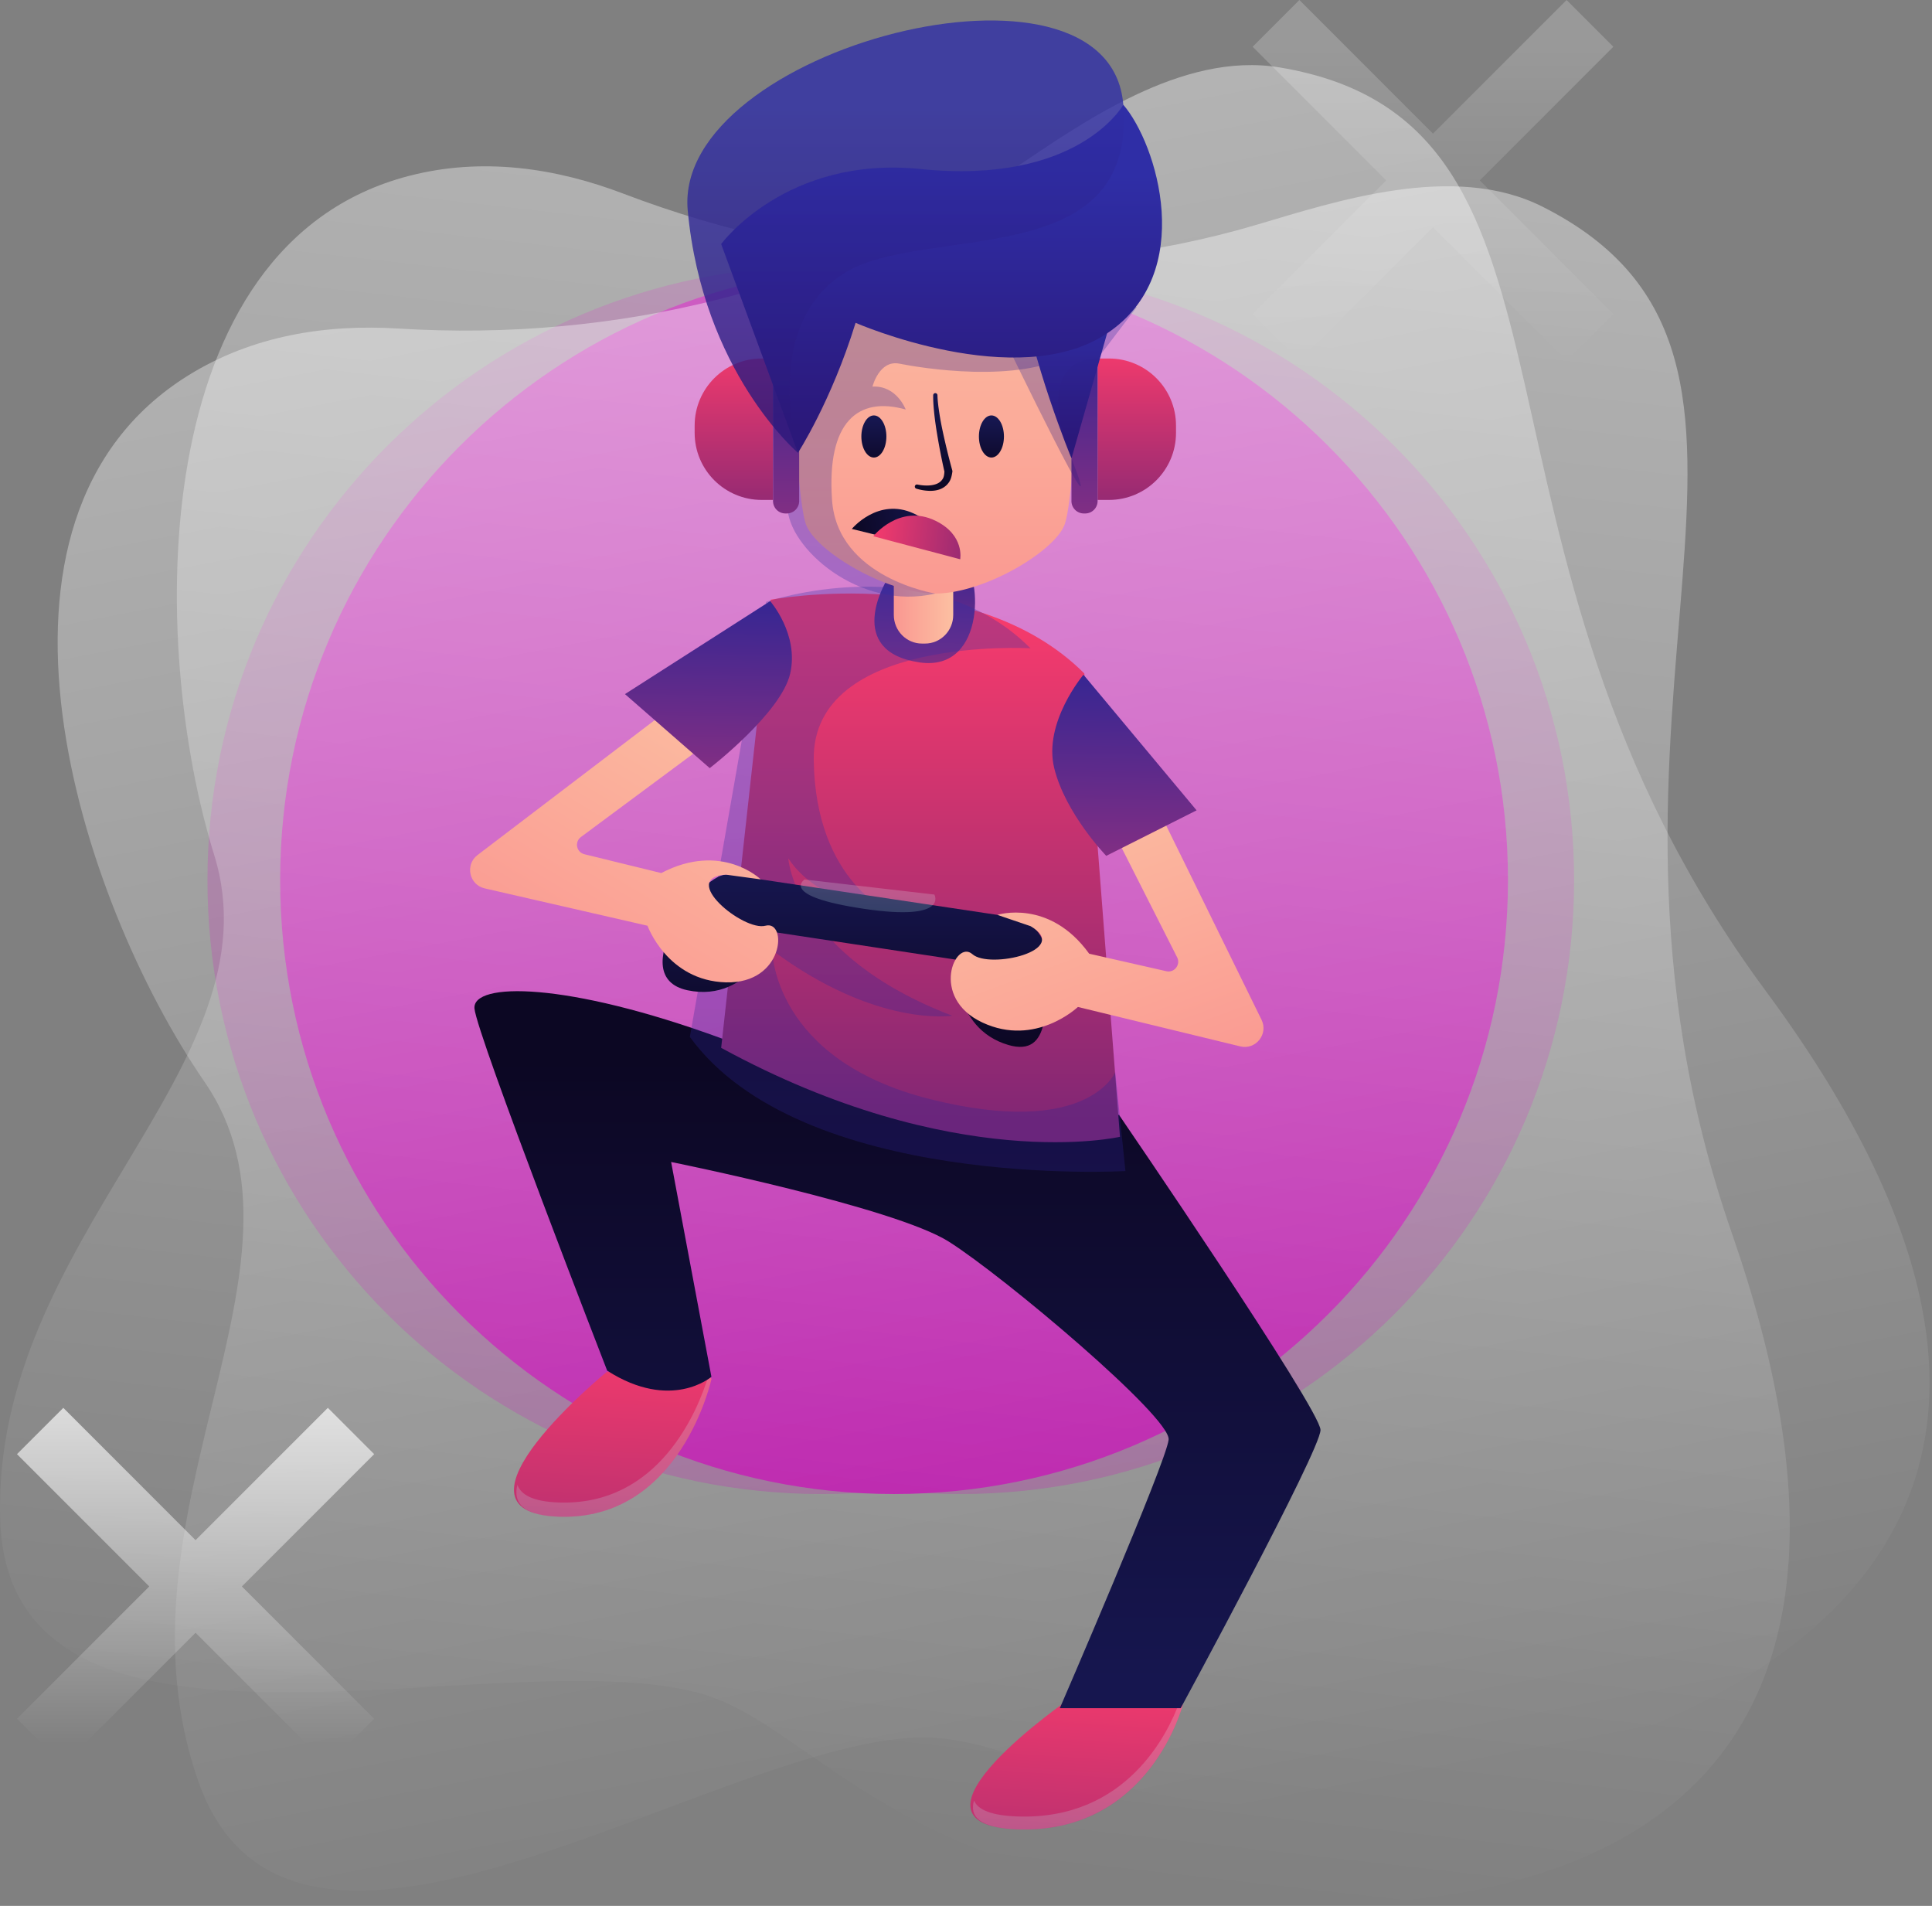 <svg xmlns="http://www.w3.org/2000/svg" width="733" height="723" viewBox="0 0 733 723"><rect x="0" y="0" width="733" height="723" fill="#808080" stroke="none"/><defs><linearGradient id="6jq9a" x1="423.69" x2="300.01" y1="702.37" y2="56.74" gradientUnits="userSpaceOnUse"><stop offset="0" stop-color="#fff" stop-opacity="0"/><stop offset=".99" stop-color="#fff"/></linearGradient><linearGradient id="6jq9b" x1="324.83" x2="398.85" y1="706.16" y2="52.97" gradientUnits="userSpaceOnUse"><stop offset="0" stop-color="#fff" stop-opacity="0"/><stop offset=".99" stop-color="#fff"/></linearGradient><linearGradient id="6jq9c" x1="234.69" x2="226.35" y1="504.95" y2="651.7" gradientUnits="userSpaceOnUse"><stop offset="0" stop-color="#f73b6c"/><stop offset="1" stop-color="#842774"/></linearGradient><linearGradient id="6jq9d" x1="235.09" x2="226.92" y1="506.38" y2="650.26" gradientUnits="userSpaceOnUse"><stop offset="0" stop-color="#fff"/><stop offset="1" stop-color="#6de4e3"/></linearGradient><linearGradient id="6jq9e" x1="410.79" x2="401.99" y1="630.27" y2="763.08" gradientUnits="userSpaceOnUse"><stop offset="0" stop-color="#f73b6c"/><stop offset="1" stop-color="#842774"/></linearGradient><linearGradient id="6jq9f" x1="411.22" x2="402.6" y1="631.54" y2="761.8" gradientUnits="userSpaceOnUse"><stop offset="0" stop-color="#fff"/><stop offset="1" stop-color="#6de4e3"/></linearGradient><linearGradient id="6jq9g" x1="340.5" x2="340.5" y1="637.54" y2="402.34" gradientUnits="userSpaceOnUse"><stop offset="0" stop-color="#16164f"/><stop offset="1" stop-color="#0c0723"/></linearGradient><linearGradient id="6jq9h" x1="349.26" x2="349.26" y1="232.91" y2="421.32" gradientUnits="userSpaceOnUse"><stop offset="0" stop-color="#f73b6c"/><stop offset="1" stop-color="#842774"/></linearGradient><linearGradient id="6jq9i" x1="352.9" x2="350.77" y1="206.3" y2="316.6" gradientUnits="userSpaceOnUse"><stop offset="0" stop-color="#2e2594"/><stop offset="1" stop-color="#f73b6c"/></linearGradient><linearGradient id="6jq9j" x1="345.75" x2="342.73" y1="236.71" y2="627.21" gradientUnits="userSpaceOnUse"><stop offset="0" stop-color="#2f2ea6"/><stop offset="1" stop-color="#2b187a"/></linearGradient><linearGradient id="6jq9k" x1="324.2" x2="324.2" y1="331.74" y2="397.13" gradientUnits="userSpaceOnUse"><stop offset="0" stop-color="#16164f"/><stop offset="1" stop-color="#0c0723"/></linearGradient><linearGradient id="6jq9l" x1="329.69" x2="328.18" y1="332.5" y2="358.94" gradientUnits="userSpaceOnUse"><stop offset="0" stop-color="#fff"/><stop offset="1" stop-color="#6de4e3"/></linearGradient><linearGradient id="6jq9m" x1="339.12" x2="361.65" y1="221.06" y2="221.06" gradientUnits="userSpaceOnUse"><stop offset="0" stop-color="#fa9791"/><stop offset="1" stop-color="#fcc0a2"/></linearGradient><linearGradient id="6jq9n" x1="354.86" x2="354.86" y1="234.27" y2="84.16" gradientUnits="userSpaceOnUse"><stop offset="0" stop-color="#fa9791"/><stop offset="1" stop-color="#fcc0a2"/></linearGradient><linearGradient id="6jq9o" x1="354.84" x2="354.84" y1="235.04" y2="91.69" gradientUnits="userSpaceOnUse"><stop offset="0" stop-color="#2f2ea6"/><stop offset="1" stop-color="#2b187a"/></linearGradient><linearGradient id="6jq9p" x1="354.21" x2="324.58" y1="198.86" y2="206.25" gradientUnits="userSpaceOnUse"><stop offset="0" stop-color="#16164f"/><stop offset="1" stop-color="#0c0723"/></linearGradient><linearGradient id="6jq9q" x1="330.71" x2="373.98" y1="200.69" y2="206.1" gradientUnits="userSpaceOnUse"><stop offset="0" stop-color="#f73b6c"/><stop offset="1" stop-color="#842774"/></linearGradient><linearGradient id="6jq9r" x1="354.21" x2="354.21" y1="148.43" y2="186.68" gradientUnits="userSpaceOnUse"><stop offset="0" stop-color="#16164f"/><stop offset="1" stop-color="#0c0723"/></linearGradient><linearGradient id="6jq9s" x1="331.55" x2="331.55" y1="159.59" y2="178.07" gradientUnits="userSpaceOnUse"><stop offset="0" stop-color="#16164f"/><stop offset="1" stop-color="#0c0723"/></linearGradient><linearGradient id="6jq9t" x1="376.15" x2="376.15" y1="159.59" y2="178.07" gradientUnits="userSpaceOnUse"><stop offset="0" stop-color="#16164f"/><stop offset="1" stop-color="#0c0723"/></linearGradient><linearGradient id="6jq9u" x1="278.42" x2="278.42" y1="130.15" y2="201.38" gradientUnits="userSpaceOnUse"><stop offset="0" stop-color="#f73b6c"/><stop offset="1" stop-color="#842774"/></linearGradient><linearGradient id="6jq9v" x1="298.78" x2="298.23" y1="122.06" y2="299.36" gradientUnits="userSpaceOnUse"><stop offset="0" stop-color="#2e2594"/><stop offset="1" stop-color="#f73b6c"/></linearGradient><linearGradient id="6jq9w" x1="431.31" x2="431.31" y1="130.15" y2="201.38" gradientUnits="userSpaceOnUse"><stop offset="0" stop-color="#f73b6c"/><stop offset="1" stop-color="#842774"/></linearGradient><linearGradient id="6jq9x" x1="412" x2="411.45" y1="122.06" y2="299.36" gradientUnits="userSpaceOnUse"><stop offset="0" stop-color="#2e2594"/><stop offset="1" stop-color="#f73b6c"/></linearGradient><linearGradient id="6jq9y" x1="403.64" x2="403.64" y1="112.38" y2="166" gradientUnits="userSpaceOnUse"><stop offset="0" stop-color="#2f2ea6"/><stop offset="1" stop-color="#2b187a"/></linearGradient><linearGradient id="6jq9z" x1="406.2" x2="406.2" y1="116.91" y2="175.83" gradientUnits="userSpaceOnUse"><stop offset="0" stop-color="#2f2ea6"/><stop offset="1" stop-color="#2b187a"/></linearGradient><linearGradient id="6jq9A" x1="357.25" x2="357.25" y1="66.43" y2="161.78" gradientUnits="userSpaceOnUse"><stop offset="0" stop-color="#2f2ea6"/><stop offset="1" stop-color="#2b187a"/></linearGradient><linearGradient id="6jq9B" x1="343.6" x2="343.6" y1="40.94" y2="159.36" gradientUnits="userSpaceOnUse"><stop offset="0" stop-color="#2f2ea6"/><stop offset="1" stop-color="#2b187a"/></linearGradient><linearGradient id="6jq9C" x1="213.24" x2="286.26" y1="383.25" y2="262.45" gradientUnits="userSpaceOnUse"><stop offset="0" stop-color="#fa9791"/><stop offset="1" stop-color="#fcc0a2"/></linearGradient><linearGradient id="6jq9D" x1="435.78" x2="389.8" y1="424.31" y2="299.01" gradientUnits="userSpaceOnUse"><stop offset="0" stop-color="#fa9791"/><stop offset="1" stop-color="#fcc0a2"/></linearGradient><linearGradient id="6jq9E" x1="272.19" x2="268.66" y1="220.8" y2="392.89" gradientUnits="userSpaceOnUse"><stop offset="0" stop-color="#2e2594"/><stop offset="1" stop-color="#f73b6c"/></linearGradient><linearGradient id="6jq9F" x1="429.56" x2="426.51" y1="248.09" y2="434.77" gradientUnits="userSpaceOnUse"><stop offset="0" stop-color="#2e2594"/><stop offset="1" stop-color="#f73b6c"/></linearGradient><linearGradient id="6jq9G" x1="74.2" x2="74.2" y1="661.86" y2="475.62" gradientUnits="userSpaceOnUse"><stop offset="0" stop-color="#fff" stop-opacity="0"/><stop offset=".99" stop-color="#fff"/></linearGradient><linearGradient id="6jq9H" x1="543.68" x2="543.68" y1="138.23" y2="15.2" gradientUnits="userSpaceOnUse"><stop offset="0" stop-color="#fff" stop-opacity="0"/><stop offset=".99" stop-color="#fff"/></linearGradient></defs><g><g><g opacity=".3"><path fill="#b100a0" d="M364.295 566.75c128.635 0 232.915-104.28 232.915-232.915S492.93 100.92 364.295 100.92 131.38 205.2 131.38 333.835 235.66 566.75 364.295 566.75z"/></g><g opacity=".3"><path fill="#b100a0" d="M311.625 566.75c128.635 0 232.915-104.28 232.915-232.915S440.26 100.92 311.625 100.92 78.71 205.2 78.71 333.835 182.99 566.75 311.625 566.75z"/></g><g><path fill="#b100a0" d="M339.205 566.75c128.635 0 232.915-104.28 232.915-232.915S467.84 100.92 339.205 100.92 106.29 205.2 106.29 333.835 210.57 566.75 339.205 566.75z"/></g><g><g opacity=".4"><path fill="url(#6jq9a)" d="M384.237 64.25c-68.209 45.672-150.805 65.47-233.045 60.383-27.478-1.701-55.328 2.609-79.76 17.773-87.96 54.649-41.412 198.908 6.107 267.911 47.52 69.003-37.49 163.702-2.462 264.963 35.028 101.26 192.379-12.33 271.961-16.17 45.964-2.219 95.039 49.837 231.069 12.265 136.029-37.572 216.956-126.211 91.831-295.454-125.142-169.243-57.549-329.234-184.44-350.345-37.086-6.173-75.354 21.321-101.261 38.674z"/></g><g opacity=".4"><path fill="url(#6jq9b)" d="M477.036 85.188c-78.708 23.314-163.459 17.627-240.45-11.698-25.728-9.802-53.595-13.982-81.445-6.756-100.224 26.003-98.717 177.586-73.88 257.59C106.098 404.328-3.247 469.459.074 576.552c3.305 107.093 187.34 45.478 264.444 65.487 44.539 11.552 75.905 75.857 216.957 80.474 141.052 4.601 244.694-55.944 175.577-254.755-69.1-198.811 43.016-331.438-71.838-389.36-33.57-16.93-78.286-2.057-108.178 6.79z"/></g></g><g><g><g><g><path fill="url(#6jq9c)" d="M269.94 523.06s-11.633 54.098-58.165 52.283c-46.53-1.798 18.503-54.988 18.503-54.988s37.328-1.799 39.661 2.705z"/></g></g><g opacity=".2"><path fill="url(#6jq9d)" d="M268.74 522.06c-3.952 12.848-18.583 49.367-56.964 47.892-9.56-.373-14.16-2.916-15.473-6.707-1.701 6.69 1.88 11.6 15.473 12.118 46.53 1.799 58.164-52.282 58.164-52.282-.195-.39-.616-.73-1.2-1.021z"/></g></g><g><g><g><path fill="url(#6jq9e)" d="M448.748 646.687s-12.507 48.903-62.554 47.277c-50.047-1.627 19.895-49.723 19.895-49.723s40.164-1.627 42.66 2.446z"/></g></g><g opacity=".2"><path fill="url(#6jq9f)" d="M447.45 645.77c-4.244 11.621-19.992 44.65-61.258 43.3-10.272-.333-15.23-2.626-16.64-6.074-1.83 6.047 2.026 10.481 16.64 10.954 50.047 1.626 62.555-47.276 62.555-47.276-.21-.334-.664-.626-1.296-.904z"/></g></g><g><path fill="url(#6jq9g)" d="M230.368 519.96s-49.446-127.273-50.351-137.37c-.905-10.085 34.839-10.252 93.658 11.297 58.819 21.55 150.893 29.053 150.893 29.053S501 534.689 501 542.458C501 550.213 447.95 648 447.95 648h-45.86s40.398-93.324 41.287-101.86c.905-8.536-62.633-62.025-83.429-75.15-20.797-13.125-105.325-30.197-105.325-30.197l15.286 81.482c.017.014-15.27 13.209-39.54-2.315z"/></g><g><g><path fill="url(#6jq9h)" d="M273.61 397.493l18.778-169.988s76.634-14.387 119.001 27.964l13.529 175.772c-.017 0-62.798 14.533-151.308-33.748z"/></g><g><path fill="url(#6jq9i)" d="M336.143 220.6s-15.846 26.41 12.653 30.67c26.052 3.905 23.736-35.822 15.635-38.803-8.117-2.98-20.674-2.252-28.288 8.134z"/></g><g opacity=".3"><path fill="url(#6jq9j)" d="M390.95 245.928s-82.789-4.873-82.224 42.193c.565 47.05 30.206 58.642 30.206 58.642s-28.283-3.416-39.852-21.145c0 0 2.365 36.898 62.244 59.695 0 0-28.787 4.662-68.35-24.853 0 0 .077 41.529 59.97 56.505 59.894 14.993 70.182-10.232 70.182-10.232l3.861 37.497s-123.084 7.189-165.257-50.887l28.924-165.03c-.015 0 61.695-21.161 100.296 17.615z"/></g></g><g><g><path fill="url(#6jq9k)" d="M288.628 333.588l89.757 13.464s18.502-.486 18.502 16.639 2.268 37.523-14.273 32.727c-21.711-6.318-20.074-32.403-20.074-32.403l-67.772-10.272s-9.9 27.008-33.943 21.905c-24.043-5.104 4.23-43.453 14.566-43.858 10.336-.405 13.237 1.798 13.237 1.798z"/></g><g opacity=".2"><path fill="url(#6jq9l)" d="M305.247 333.64s-9.916 6.302 22.536 11.114c32.452 4.812 26.717-5.411 26.717-5.411z"/></g></g><g><path fill="url(#6jq9m)" d="M350.966 197.97H349.8c-5.904 0-10.691 4.866-10.691 10.868v24.43c0 6.002 4.787 10.868 10.69 10.868h1.166c5.903 0 10.69-4.866 10.69-10.868v-24.43c0-6.002-4.786-10.868-10.69-10.868z"/></g><g><g><path fill="url(#6jq9n)" d="M354.86 79.066s-.712-.033-1.96-.033c-30.232.195-54.146 25.696-52.785 55.912 1.037 22.86 3.03 57.581 5.8 64.321 4.213 10.223 30.59 25.89 48.946 25.89 18.356 0 44.749-15.667 48.945-25.89 2.771-6.74 4.763-41.46 5.8-64.32 1.361-30.2-22.536-55.718-52.785-55.913a26.894 26.894 0 0 0-1.96.033z"/></g><g opacity=".3"><path fill="url(#6jq9o)" d="M354.864 225.152s-37.15-5.848-39.192-35.514c-2.041-29.681 9.9-39.402 27.964-34.283 0 0-3.418-9.202-12.621-8.7 0 0 2.56-10.24 10.24-8.7 7.679 1.54 45.089 7.874 65.26-3.743 20.187-11.6-20.755-47.422-69.36-47.422-48.605 0-38.365 90.049-38.365 105.392 0 15.359 27.219 39.824 56.074 32.97z"/></g></g><g><g><path fill="url(#6jq9p)" d="M323.18 200.645s9.964-12.087 23.476-5.865c11.034 5.103 9.17 13.9 9.17 13.9z"/></g><g><path fill="url(#6jq9q)" d="M331.33 203.424s9.915-12.524 23.59-5.881c11.163 5.427 9.38 14.614 9.38 14.614z"/></g></g><g><g><path fill="url(#6jq9r)" d="M348.087 183.812c2.365.47 5.039.583 7.145-.21 1.037-.39 1.863-1.037 2.382-1.864.567-.794.631-1.928.712-2.997l.05.437a245.742 245.742 0 0 1-2.836-14.484c-.405-2.43-.762-4.86-1.037-7.323-.26-2.463-.486-4.925-.454-7.437.016-.453.373-.81.827-.793.437 0 .777.356.793.777v.016c.065 2.382.405 4.78.778 7.178.373 2.398.843 4.78 1.361 7.16a265.927 265.927 0 0 0 3.483 14.177l.017.065c.032.13.048.26.032.373-.227 1.474-.486 3.062-1.54 4.374-.971 1.313-2.43 2.171-3.871 2.56-1.442.405-2.868.438-4.245.324a18.125 18.125 0 0 1-4.034-.778.81.81 0 0 1-.535-1.004.821.821 0 0 1 .923-.567z"/></g></g><g><g><g><path fill="url(#6jq9s)" d="M331.547 173.565c2.622 0 4.747-3.576 4.747-7.988 0-4.41-2.125-7.987-4.747-7.987s-4.747 3.576-4.747 7.987c0 4.412 2.125 7.988 4.747 7.988z"/></g><g><path fill="url(#6jq9t)" d="M376.147 173.565c2.622 0 4.747-3.576 4.747-7.988 0-4.41-2.125-7.987-4.747-7.987s-4.747 3.576-4.747 7.987c0 4.412 2.125 7.988 4.747 7.988z"/></g></g><g><g/><g/></g></g><g><g><g><path fill="url(#6jq9u)" d="M293.296 189.644h-4.31c-14.046 0-25.436-11.39-25.436-25.437v-2.77c0-14.047 11.39-25.437 25.437-25.437h4.31z"/></g></g><g><path fill="url(#6jq9v)" d="M298.507 194.78h-.519a4.702 4.702 0 0 1-4.698-4.698v-55.864a4.702 4.702 0 0 1 4.698-4.698h.519a4.702 4.702 0 0 1 4.698 4.698v55.864a4.702 4.702 0 0 1-4.698 4.698z"/></g><g><g><path fill="url(#6jq9w)" d="M416.43 189.644h4.31c14.047 0 25.436-11.39 25.436-25.437v-2.77c0-14.047-11.39-25.437-25.436-25.437h-4.31z"/></g></g><g><path fill="url(#6jq9x)" d="M411.208 194.78h.519a4.702 4.702 0 0 0 4.698-4.698v-55.864a4.702 4.702 0 0 0-4.698-4.698h-.519a4.702 4.702 0 0 0-4.698 4.698v55.864a4.702 4.702 0 0 0 4.698 4.698z"/></g></g><g><g><path fill="url(#6jq9y)" d="M406.51 173.91s-15.65-38.026-19.28-66.12l32.808 18.648z"/></g><g opacity=".3"><path fill="url(#6jq9z)" d="M416.426 136s-25.485-1.863-9.916 37.896c15.57 39.775-25.42-45.154-25.42-45.154l28.207-16.882 22.002 4.601z"/></g></g><g><g><path fill="url(#6jq9A)" d="M273.61 92.574l29.13 79.21s12.622-19.426 21.873-49.318c0 0 61.275 26.749 95.428 3.985 34.153-22.763 18.94-71.87 6.14-86.711 0 0-16.817 30.492-76.925 24.384-51.003-5.201-75.646 28.45-75.646 28.45z"/></g><g opacity=".8"><path fill="url(#6jq9B)" d="M302.736 171.782s-14.192-48.152 17.53-68.112c30.281-19.053 111.031.518 105.911-63.948-5.12-64.467-170.88-21.224-165.257 40.05 5.638 61.259 41.816 92.01 41.816 92.01z"/></g></g><g><g><path fill="url(#6jq9C)" d="M274.043 253.65l-92.868 70.704c-4.828 3.678-3.175 11.309 2.738 12.654l61.745 14.16s7.517 20.884 29.746 21.483c22.229.6 23.444-23.735 15.019-21.483-8.409 2.252-33.051-18.178-15.019-19.377l13.221 1.798s-14.809-14.42-37.75-2.398l-29.163-7.145c-3.03-.745-3.824-4.666-1.313-6.529l61.777-45.818z"/></g></g><g><g><path fill="url(#6jq9D)" d="M427.186 282.07l51.441 104.776c2.673 5.444-2.22 11.536-8.101 10.094l-61.567-14.954s-16.055 15.327-36.21 5.913c-20.155-9.413-10.353-31.723-3.824-25.939 6.513 5.785 37.701-1.474 22.1-10.612l-12.638-4.293s19.701-6.286 34.85 14.727l29.276 6.643c3.03.697 5.509-2.479 4.1-5.25l-34.77-68.613z"/></g></g><g><path fill="url(#6jq9E)" d="M237.11 263.305l32.162 28.08s27.104-20.911 30.524-35.861c3.42-14.934-7.595-27.484-7.595-27.484z"/></g><g><path fill="url(#6jq9F)" d="M411.064 255.95s-15.31 18.129-11.102 35.391c4.208 17.263 19.745 33.322 19.745 33.322l34.278-17.263z"/></g><g><g><path fill="url(#6jq9G)" d="M6.44 652.008l17.579 17.563 50.176-50.193 50.193 50.193 17.563-17.563-50.177-50.193 50.177-50.192-17.563-17.563-50.193 50.193L24.02 534.06 6.44 551.623l50.193 50.192z"/></g><g opacity=".2"><path fill="url(#6jq9H)" d="M475.25 119.131l17.74 17.741 50.68-50.695 50.695 50.695 17.741-17.741-50.68-50.695 50.68-50.695L594.365 0 543.67 50.695 492.99 0l-17.74 17.74 50.679 50.696z"/></g><g opacity=".2"/></g></g></g></g></svg>